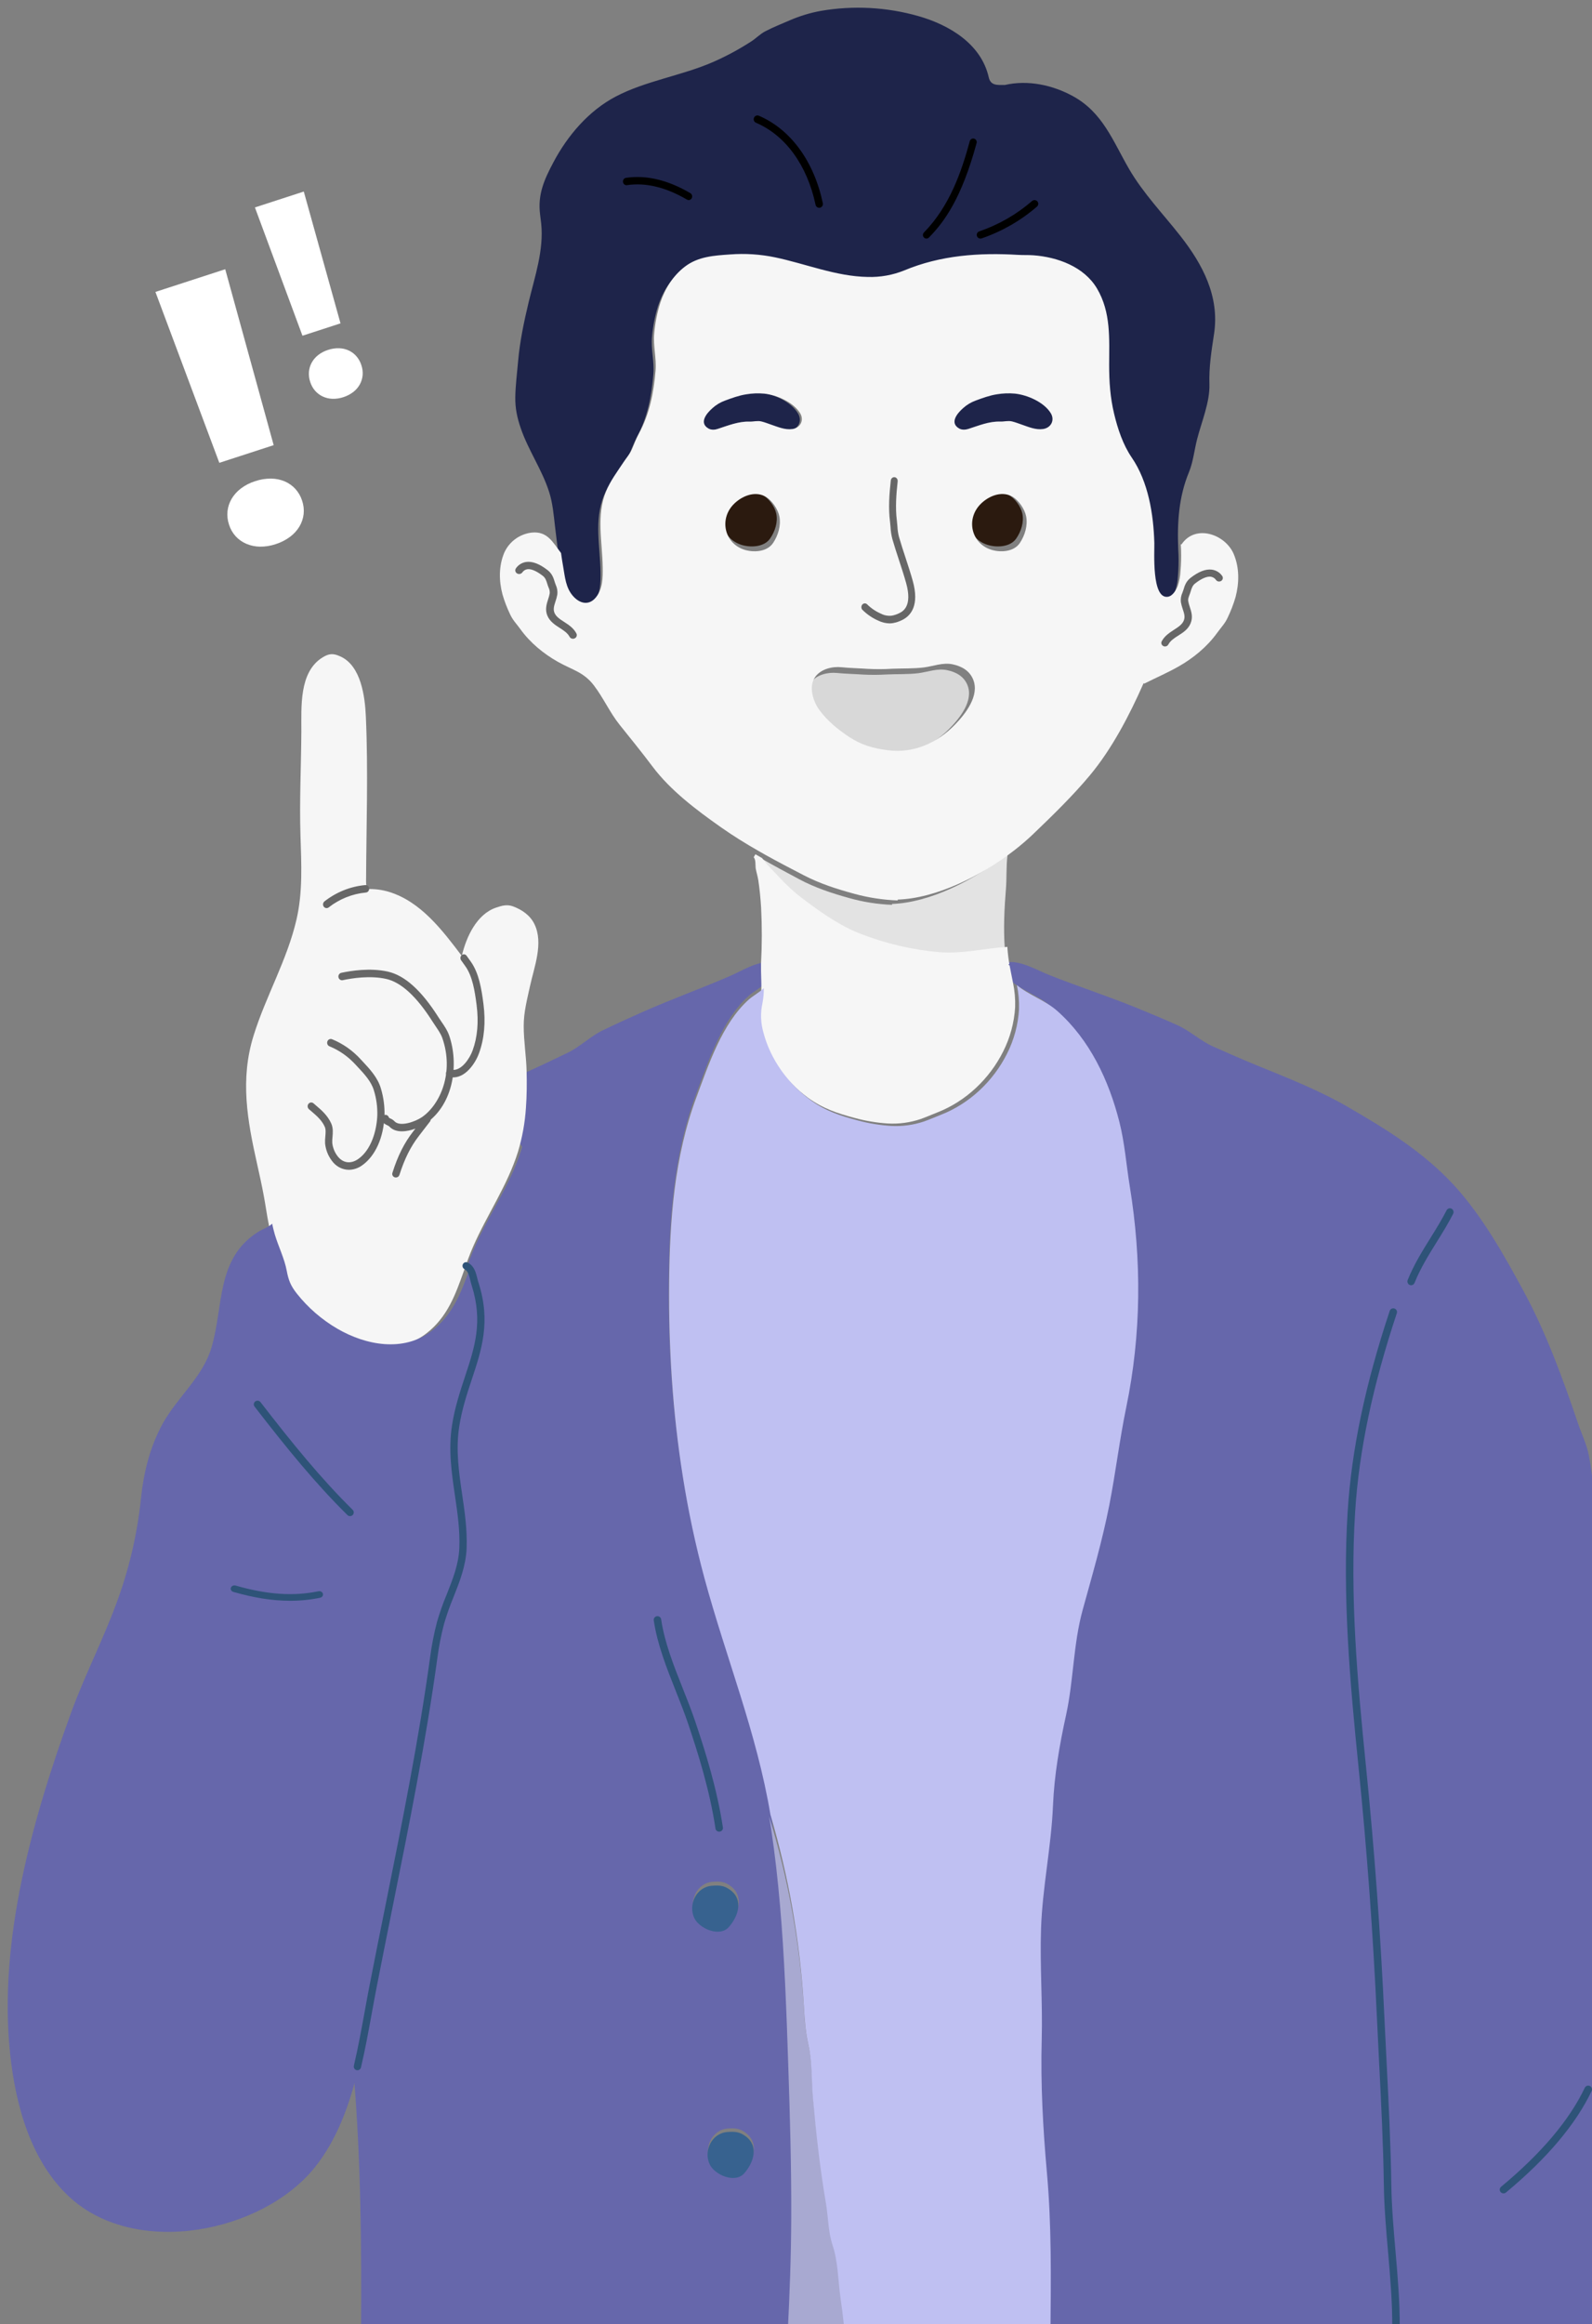 <svg width="207" height="302" viewBox="0 0 207 302" fill="none" xmlns="http://www.w3.org/2000/svg">
<rect x="0" y="0" width="207" height="302" fill="#808080" stroke="none"/>
<g clip-path="url(#clip0_2358_2000)">
<path d="M102.622 268.1C102.514 264.703 102.402 261.304 102.247 257.905C101.936 251.035 101.453 244.162 100.481 237.348C98.855 225.939 94.575 215.788 91.581 204.774C90.399 200.406 89.453 195.979 88.748 191.51C87.42 183.183 86.892 174.809 86.963 166.405C87.035 158.161 87.635 149.838 90.549 142.044C92.133 137.808 93.89 132.497 97.357 129.387C97.905 128.895 98.879 128.362 99.332 127.894C99.332 127.894 99.332 127.894 99.332 127.882C99.504 127.75 99.676 127.617 99.831 127.474C99.95 126.712 100.093 125.952 100.208 125.182C100.218 125.124 100.225 125.064 100.234 125.011C98.442 124.868 96.464 126.154 94.889 126.832C91.136 128.454 87.282 129.839 83.541 131.498C81.822 132.261 80.073 133.06 78.383 133.871C76.74 134.666 75.46 135.999 73.802 136.797C71.959 137.689 70.112 138.572 68.238 139.403C66.821 140.035 65.399 140.659 63.987 141.302C64.998 144.01 66.308 146.597 67.894 149.017C67.844 149.188 67.794 149.358 67.739 149.539C66.348 153.934 63.635 157.729 61.783 161.92C61.329 162.945 60.947 163.998 60.579 165.042C61.427 165.5 61.461 166.528 61.75 167.414C64.14 174.77 60.222 179.019 59.145 185.902C58.285 191.411 60.349 196.395 60.127 201.776C59.977 205.248 58.038 208.222 57.139 211.499C56.745 212.969 56.447 214.463 56.245 215.97C54.236 230.332 50.983 244.62 48.153 258.867C47.465 262.283 46.886 265.967 46 269.572C46.913 280.591 47.032 291.863 46.946 303H102.556C102.801 298.023 102.983 293.041 102.998 288.058C103.019 281.348 102.837 274.784 102.622 268.1ZM90.345 248.816C89.542 247.035 90.598 244.656 92.683 244.511C93.643 244.444 94.231 244.478 95.041 245.1C96.76 246.432 96.036 248.611 94.836 250.024C93.636 251.436 90.983 250.223 90.345 248.816ZM96.796 282.084C95.605 283.486 92.938 282.284 92.305 280.876C91.502 279.093 92.558 276.716 94.64 276.571C95.601 276.504 96.196 276.538 96.999 277.16C98.72 278.492 97.993 280.671 96.796 282.084Z" fill="#6667AB"/>
<path d="M34.02 68C34.02 68.024 34.02 68.037 34 68.061C34 68.04 34 68.02 34 68H34.02Z" fill="#8CC295"/>
<path d="M115.982 117.57V117.458C120.914 117.285 126.673 114.356 130.912 111L131 111.114C130.821 112.568 130.905 114.167 130.799 115.471C130.59 118.03 130.461 120.674 130.65 123.252C127.72 123.424 124.886 124.2 121.854 123.951C118.371 123.636 114.949 122.819 111.691 121.526C108.904 120.419 106.426 118.584 104.055 116.76C102.44 115.512 101.167 114.027 99.782 112.532C99.535 112.266 99.275 111.915 99 111.557C100.61 112.478 102.249 113.354 103.916 114.244C105.96 115.337 108.147 116.06 110.378 116.681C112.206 117.198 114.087 117.497 115.982 117.57Z" fill="#E3E3E3"/>
<path d="M94.978 245.597C96.702 246.893 95.976 249.013 94.773 250.388C93.57 251.762 90.904 250.582 90.27 249.213C89.465 247.48 90.523 245.165 92.615 245.024C93.576 244.959 94.171 244.992 94.978 245.597Z" fill="#37628F"/>
<path d="M181.246 303H135.86C135.923 296.075 136.014 289.101 135.395 282.236C134.88 276.462 134.563 270.663 134.719 264.866C134.848 260.103 134.469 255.274 134.63 250.478C134.801 245.111 135.968 239.775 136.189 234.386C136.361 230.366 137.047 226.479 137.905 222.55C138.884 218.042 138.822 213.398 140.059 208.902C141.311 204.362 142.632 199.849 143.541 195.197C144.365 190.968 144.871 186.703 145.741 182.494C147.715 172.954 147.763 163.301 146.199 153.691C145.742 150.886 145.547 148.095 144.848 145.321C143.476 139.896 140.997 134.608 136.743 130.838C135.17 129.444 133.016 128.769 131.48 127.473C131.336 126.715 131.17 125.961 131.031 125.193C131.018 125.135 131.008 125.078 131 125.022C132.781 124.822 134.794 126.047 136.386 126.675C140.181 128.178 144.068 129.441 147.85 130.981C149.592 131.689 151.358 132.433 153.062 133.192C154.724 133.933 156.052 135.228 157.721 135.973C159.587 136.806 161.459 137.63 163.353 138.403C167.382 140.05 171.456 141.639 175.234 143.82C180.246 146.724 184.958 149.61 188.957 153.898C192.684 157.91 195.647 163.206 198.23 168C201.088 173.306 203.243 179.238 205.174 184.933C205.641 186.313 206.327 187.704 206.598 189.133C207.113 191.826 207.284 194.634 207.696 197.356C208.159 200.431 208.582 203.515 208.964 206.608C209.744 212.889 210.379 219.188 210.926 225.493C211.624 233.533 211.537 241.623 212.403 249.651C213.249 257.509 216.33 264.57 217.661 272.286C218.518 277.291 217.518 282.311 217.191 287.318C217.019 290.013 218.009 292.613 217.976 295.3C217.946 297.882 217.251 300.407 217.179 302.998L181.246 303Z" fill="#6667AB"/>
<path d="M34.975 159.24C34.708 157.962 34.544 156.674 34.298 155.372C34.048 154.003 33.741 152.635 33.435 151.266C32.158 145.572 31.196 140.269 32.974 134.556C34.571 129.424 37.339 124.734 38.552 119.479C39.383 115.876 39.185 112.257 39.07 108.584C38.924 104.084 39.156 99.568 39.184 95.07C39.202 91.92 38.845 87.34 41.93 85.428C42.807 84.886 43.341 84.875 44.277 85.303C46.951 86.523 47.454 90.517 47.569 93.074C47.892 100.236 47.627 107.375 47.598 114.544C47.598 114.932 47.669 115.172 47.684 115.526C48.657 115.483 49.629 115.603 50.563 115.881C54.7 117.14 57.506 120.852 60.046 124.207C60.623 121.757 61.968 118.793 64.502 117.931C65.273 117.669 65.933 117.486 66.704 117.77C67.869 118.203 68.939 118.933 69.495 120.084C70.693 122.56 69.454 125.645 68.914 128.136C68.541 129.855 68.086 131.542 68.096 133.333C68.096 135.285 68.424 137.216 68.472 139.166C68.511 140.75 68.502 142.348 68.385 143.935C68.26 145.869 67.916 147.782 67.359 149.636C65.989 154.038 63.317 157.839 61.493 162.036C61.046 163.063 60.67 164.118 60.308 165.163C59.231 168.189 58.181 171.138 55.443 173.256C51.84 176.051 47.017 175.138 43.354 172.962C41.352 171.774 39.588 170.217 38.154 168.372C37.356 167.346 37.085 166.621 36.857 165.382C36.559 163.762 35.782 162.214 35.324 160.635C35.188 160.172 35.072 159.707 34.975 159.24Z" fill="#F6F6F6"/>
<path d="M125.785 88.995C126.633 91.035 124.789 93.329 123.413 94.713C121.12 97.009 118.123 98.347 114.79 97.921C112.914 97.683 111.421 97.275 109.824 96.253C108.378 95.326 107.014 94.217 105.982 92.856C105.175 91.79 104.536 89.853 105.443 88.656C106.194 87.665 107.634 87.322 108.833 87.444C109.946 87.554 111.088 87.571 112.205 87.65C113.248 87.704 114.292 87.699 115.334 87.635C116.7 87.574 118.076 87.635 119.433 87.47C120.674 87.305 121.887 86.809 123.15 87.079C124.314 87.322 125.314 87.868 125.785 88.995Z" fill="#D8D8D8"/>
<path d="M72.676 72.469C72.482 71.099 72.334 69.729 72.163 68.378C71.992 66.893 71.862 65.369 71.402 63.926C70.479 61.028 68.69 58.506 67.707 55.632C67.245 54.283 66.982 53.055 67.001 51.621C67.025 50.063 67.23 48.517 67.365 46.965C67.587 44.371 68.129 41.814 68.733 39.285C69.531 35.956 70.728 32.514 70.369 29.056C70.326 28.655 70.275 28.256 70.224 27.858C69.894 25.248 70.774 23.314 71.966 21.071C73.804 17.605 76.546 14.392 80.064 12.543C83.927 10.514 88.646 9.827 92.685 8.072C94.42 7.313 96.09 6.414 97.679 5.385C98.33 4.963 98.826 4.421 99.512 4.064C100.546 3.528 101.641 3.092 102.704 2.634C103.99 2.078 105.335 1.67 106.713 1.417C110.956 0.685 115.309 0.919 119.449 2.102C123.433 3.246 127.571 5.698 128.557 10.031C128.81 11.147 129.645 11.041 130.657 11.041C133.649 10.356 136.86 11.041 139.522 12.503C143.396 14.629 144.704 18.326 146.788 21.922C148.64 25.119 151.234 27.791 153.497 30.681C156.382 34.361 158.579 38.516 157.864 43.337C157.522 45.582 157.18 47.69 157.255 49.943C157.325 52.236 156.229 54.832 155.664 57.029C155.293 58.453 155.151 59.995 154.6 61.338C153.268 64.546 153.051 67.928 153.203 71.342C153.213 71.591 153.224 71.839 153.239 72.089C153.27 73.003 153.245 73.918 153.164 74.829C153.137 75.478 153.022 76.119 152.822 76.737C152.627 77.274 152.177 78.107 151.524 78.197C149.389 78.514 149.799 72.303 149.767 71.159C149.659 67.392 148.992 63.164 146.822 59.968C145.696 58.31 145.005 56.213 144.543 54.264C144.03 52.104 143.895 50.07 143.897 47.868C143.897 44.443 144.148 40.98 142.316 37.864C140.64 35.016 137.198 33.754 134.057 33.521C133.303 33.464 132.825 33.512 132.088 33.468C127.006 33.161 122 33.512 117.276 35.5C115.776 36.112 114.165 36.403 112.545 36.356C108.404 36.281 104.487 34.623 100.476 33.788C98.556 33.386 96.588 33.259 94.632 33.411C92.565 33.553 90.491 33.682 88.773 35.005C87.224 36.204 86.166 37.917 85.565 39.764C85.165 41.045 84.903 42.366 84.784 43.703C84.613 45.376 85.099 46.969 84.955 48.625C84.716 51.512 84.186 54.276 82.79 56.845C82.428 57.512 82.18 58.227 81.876 58.918C81.599 59.545 81.182 60.006 80.809 60.574C79.992 61.819 79.085 63.028 78.518 64.417C77.227 67.587 78.041 71.06 78.087 74.35C78.108 75.699 78.087 77.166 77.21 78.275C76.295 79.418 75.073 79.102 74.201 78.074C73.289 77.006 73.189 75.646 72.959 74.324C72.86 73.694 72.761 73.086 72.676 72.469Z" fill="#1E244A"/>
<path d="M131.106 125C131.113 125.058 131.124 125.115 131.136 125.17C131.077 125.135 131.019 125.141 131 125.01C131.034 125.007 131.08 125.003 131.106 125Z" fill="#8CC295"/>
<path d="M132.933 66.731C133.163 67.851 132.778 69.053 132.124 69.989C131.397 71.029 129.794 71.164 128.602 70.853C125.941 70.162 125.158 67.172 127.018 65.295C128.013 64.293 129.698 63.581 131.089 64.279C131.945 64.708 132.751 65.839 132.933 66.731Z" fill="#2B1A0F"/>
<path d="M96.978 277.597C98.703 278.893 97.975 281.013 96.775 282.388C95.574 283.762 92.905 282.582 92.27 281.213C91.465 279.478 92.523 277.165 94.612 277.023C95.574 276.959 96.171 276.992 96.978 277.597Z" fill="#37628F"/>
<path d="M62.242 167.254C64.628 174.585 60.715 178.82 59.641 185.68C58.782 191.171 60.842 196.138 60.621 201.502C60.471 204.962 58.535 207.926 57.637 211.192C57.244 212.657 56.946 214.146 56.744 215.648C54.739 229.962 51.49 244.202 48.664 258.402C47.977 261.806 47.398 265.478 46.514 269.071C45.393 273.628 43.793 278.054 40.929 281.623C34.13 290.096 17.782 293.385 9.151 285.577C4 280.915 2.017 273.492 1.315 266.853C-0.244 252.128 4.234 236.355 9.201 222.651C10.942 217.856 13.291 213.305 15.063 208.523C16.736 204.087 17.832 199.457 18.325 194.746C18.669 191.37 19.479 188.065 21.11 185.064C23.024 181.544 26.335 179.012 27.504 175.075C29.094 169.72 28.072 163.514 33.577 160.059C34.193 159.672 34.901 159.478 35.383 159C35.482 159.463 35.596 159.924 35.727 160.384C36.19 161.955 36.978 163.495 37.28 165.107C37.512 166.34 37.787 167.06 38.596 168.083C40.05 169.918 41.838 171.467 43.868 172.65C47.582 174.81 52.472 175.724 56.126 172.943C58.902 170.835 59.967 167.901 61.059 164.89C61.926 165.346 61.96 166.37 62.242 167.254Z" fill="#6667AB"/>
<path d="M98.954 125.546C98.954 125.425 98.954 125.308 98.954 125.189C99.083 122.785 99.086 120.376 98.965 117.972C98.893 116.77 98.778 115.571 98.599 114.382C98.522 113.872 98.361 113.376 98.27 112.896C98.189 112.447 98.313 111.755 98 111.384L98.223 111C98.509 111.17 98.798 111.33 99.089 111.495C99.366 111.849 99.628 112.195 99.877 112.457C101.272 113.928 102.555 115.394 104.185 116.625C106.567 118.426 109.07 120.237 111.877 121.329C115.16 122.605 118.607 123.412 122.116 123.723C125.179 123.968 128.025 123.213 130.977 123.033C131.008 123.473 131.049 123.91 131.103 124.344C131.14 124.655 131.188 124.961 131.243 125.267C131.208 125.267 131.171 125.267 131.137 125.281C131.156 125.411 131.214 125.405 131.273 125.44C131.411 126.206 131.576 126.955 131.719 127.71C131.936 128.748 132.028 129.807 131.993 130.867C131.875 132.869 131.347 134.827 130.441 136.618C128.675 140.163 125.587 143.101 121.881 144.542C121.151 144.826 120.428 145.152 119.688 145.411C118.319 145.869 116.876 146.063 115.435 145.982C113.99 145.889 112.559 145.651 111.162 145.271C108.882 144.664 106.98 144.042 105.037 142.622C102.116 140.479 99.853 137.35 98.941 133.824C98.59 132.587 98.552 131.283 98.83 130.028C98.95 129.395 99.007 128.752 99 128.108C98.999 127.246 98.939 126.396 98.954 125.546Z" fill="#F6F6F6"/>
<path d="M136.76 53.717C137.345 54.698 136.804 55.754 135.752 55.914C134.77 56.066 133.811 55.624 132.907 55.3C132.494 55.151 132.051 54.974 131.633 54.87C131.109 54.738 130.604 54.906 130.082 54.889C128.576 54.841 127.245 55.439 125.839 55.9C125.466 56.02 124.987 56.066 124.617 55.842C123.329 55.078 124.337 53.78 125.113 53.068C125.606 52.598 126.185 52.234 126.816 51.998C127.689 51.658 128.69 51.278 129.611 51.141C130.414 50.997 131.232 50.963 132.044 51.04C133.682 51.231 135.866 52.211 136.76 53.717Z" fill="#1E244A"/>
<path d="M103.759 53.715C104.346 54.697 103.803 55.754 102.75 55.914C101.768 56.066 100.813 55.624 99.909 55.299C99.496 55.15 99.053 54.973 98.634 54.869C98.11 54.737 97.605 54.905 97.081 54.888C95.576 54.84 94.247 55.438 92.839 55.9C92.469 56.02 91.991 56.066 91.617 55.842C90.33 55.078 91.336 53.778 92.111 53.066C92.604 52.595 93.184 52.231 93.816 51.995C94.689 51.654 95.689 51.274 96.61 51.137C97.41 50.996 98.225 50.964 99.034 51.041C100.673 51.227 102.86 52.208 103.759 53.715Z" fill="#1E244A"/>
<path d="M100.933 66.731C101.163 67.851 100.778 69.053 100.123 69.989C99.395 71.029 97.793 71.164 96.601 70.853C93.942 70.162 93.158 67.172 95.017 65.295C96.013 64.293 97.697 63.581 99.088 64.279C99.945 64.708 100.751 65.839 100.933 66.731Z" fill="#2B1A0F"/>
<path d="M99.51 111.071C99.218 110.901 98.927 110.743 98.64 110.576C96.97 109.624 95.332 108.61 93.726 107.481C90.562 105.255 87.174 102.709 84.839 99.596C83.456 97.756 82.026 95.993 80.58 94.193C79.294 92.591 78.462 90.683 77.216 89.053C75.892 87.319 74.4 87.043 72.559 86.007C70.677 84.95 68.925 83.506 67.666 81.756C67.173 81.075 66.656 80.565 66.311 79.791C65.917 78.969 65.591 78.115 65.337 77.24C64.867 75.463 64.843 73.549 65.56 71.83C65.875 71.12 66.371 70.503 67 70.042C67.628 69.581 68.367 69.291 69.142 69.201C71.184 68.998 71.88 70.468 72.948 71.856C73.033 72.468 73.127 73.077 73.235 73.687C73.464 75 73.565 76.351 74.477 77.412C75.35 78.432 76.573 78.747 77.489 77.611C78.375 76.51 78.387 75.06 78.366 73.713C78.32 70.437 77.511 66.988 78.797 63.849C79.365 62.469 80.272 61.269 81.09 60.032C81.463 59.467 81.881 59.012 82.158 58.387C82.462 57.707 82.71 56.991 83.073 56.328C84.469 53.777 85 51.03 85.239 48.164C85.378 46.52 84.897 44.933 85.068 43.276C85.187 41.948 85.449 40.637 85.85 39.365C86.445 37.536 87.505 35.824 89.055 34.645C90.774 33.33 92.85 33.203 94.918 33.062C96.876 32.911 98.845 33.037 100.766 33.436C104.78 34.273 108.7 35.919 112.844 35.987C114.464 36.033 116.077 35.744 117.578 35.137C122.307 33.162 127.315 32.813 132.401 33.118C133.138 33.162 133.617 33.118 134.372 33.171C137.515 33.405 140.959 34.655 142.636 37.484C144.47 40.579 144.223 44.016 144.218 47.419C144.218 49.606 144.352 51.627 144.865 53.772C145.327 55.707 146.018 57.791 147.146 59.437C149.317 62.61 149.984 66.803 150.092 70.551C150.124 71.687 149.714 77.864 151.851 77.541C152.504 77.444 152.954 76.624 153.149 76.09C153.35 75.477 153.465 74.84 153.492 74.196C153.573 73.291 153.598 72.382 153.567 71.475C153.552 71.226 153.541 70.98 153.531 70.733H153.632C155.442 68.039 159.347 69.432 160.423 72.007C161.164 73.781 161.136 75.749 160.652 77.591C160.388 78.491 160.052 79.368 159.646 80.215C159.29 81.016 158.756 81.541 158.25 82.245C156.948 84.048 155.131 85.541 153.194 86.63C151.767 87.436 150.26 88.084 148.798 88.82L148.694 88.775C146.843 92.977 144.557 97.331 141.72 100.734C139.496 103.399 136.796 106.027 134.283 108.43C133.507 109.166 132.695 109.862 131.848 110.515C127.553 113.837 121.719 116.726 116.723 116.889V117C114.803 116.93 112.898 116.637 111.046 116.128C108.786 115.515 106.57 114.801 104.5 113.723C102.802 112.845 101.141 111.981 99.51 111.071ZM135.629 55.745C136.656 55.593 137.19 54.596 136.616 53.67C135.733 52.248 133.595 51.323 131.981 51.147C131.189 51.074 130.39 51.104 129.605 51.237C128.705 51.374 127.723 51.726 126.867 52.047C126.249 52.27 125.682 52.614 125.199 53.057C124.439 53.729 123.452 54.955 124.713 55.676C125.083 55.887 125.551 55.846 125.911 55.731C127.28 55.295 128.592 54.731 130.067 54.777C130.58 54.792 131.078 54.634 131.586 54.758C131.995 54.857 132.43 55.023 132.833 55.164C133.728 55.471 134.668 55.887 135.629 55.745ZM132.604 70.556C133.266 69.561 133.656 68.287 133.424 67.094C133.239 66.146 132.423 64.944 131.555 64.488C130.145 63.746 128.438 64.503 127.43 65.568C125.548 67.558 126.339 70.74 129.035 71.475C130.243 71.805 131.867 71.662 132.604 70.556ZM124.142 94.185C125.536 92.759 127.392 90.399 126.537 88.298C126.061 87.138 125.052 86.576 123.88 86.322C122.605 86.046 121.38 86.564 120.128 86.725C118.759 86.895 117.368 86.836 115.989 86.895C114.937 86.961 113.883 86.966 112.83 86.91C111.703 86.829 110.55 86.812 109.426 86.698C108.207 86.572 106.753 86.926 106.004 87.946C105.088 89.178 105.733 91.178 106.548 92.27C107.59 93.671 108.967 94.812 110.426 95.766C112.038 96.819 113.546 97.239 115.44 97.484C118.802 97.913 121.827 96.552 124.142 94.185ZM103.037 55.748C104.063 55.596 104.601 54.6 104.026 53.673C103.145 52.251 101.002 51.326 99.389 51.151C98.597 51.077 97.798 51.107 97.014 51.241C96.116 51.377 95.132 51.729 94.277 52.05C93.658 52.273 93.09 52.616 92.607 53.061C91.847 53.733 90.862 54.959 92.123 55.68C92.492 55.891 92.961 55.85 93.32 55.734C94.699 55.299 96.001 54.734 97.476 54.78C97.989 54.795 98.491 54.637 98.997 54.761C99.408 54.86 99.842 55.027 100.246 55.168C101.139 55.471 102.075 55.887 103.037 55.745V55.748ZM100.517 70.56C101.18 69.565 101.57 68.291 101.338 67.097C101.153 66.15 100.335 64.947 99.468 64.491C98.058 63.75 96.352 64.507 95.343 65.571C93.46 67.561 94.253 70.743 96.947 71.478C98.155 71.805 99.779 71.662 100.517 70.556V70.56Z" fill="#F6F6F6"/>
<path d="M108.417 291.816C107.788 290.011 107.832 288.185 107.498 286.304C106.694 281.782 106.164 277.219 105.741 272.653C105.54 270.472 105.662 268.038 105.152 265.907C104.747 264.21 104.619 262.613 104.521 260.863C104.005 252.438 102.488 244.097 100 236C100.101 236.582 100.199 237.168 100.286 237.757C101.252 244.261 101.75 250.827 102.065 257.379C102.077 257.649 102.091 257.919 102.104 258.189C102.264 261.567 102.38 264.945 102.492 268.321C102.714 274.965 102.906 281.488 102.881 288.149C102.865 293.102 102.677 298.054 102.424 303H110C109.883 301.511 109.671 300.021 109.456 298.549C109.143 296.394 109.129 293.88 108.417 291.816Z" fill="#A8A9D1"/>
<path d="M146.898 154.14C146.443 151.343 146.248 148.56 145.552 145.795C144.183 140.386 141.711 135.113 137.468 131.355C135.9 129.965 133.751 129.293 132.22 128C132.438 129.039 132.53 130.1 132.495 131.161C132.376 133.167 131.845 135.127 130.935 136.92C129.159 140.471 126.054 143.414 122.328 144.856C121.594 145.141 120.867 145.468 120.123 145.727C118.747 146.186 117.295 146.38 115.846 146.299C114.391 146.207 112.949 145.97 111.542 145.59C109.249 144.982 107.337 144.359 105.383 142.937C102.446 140.791 100.17 137.658 99.254 134.126C98.9 132.887 98.862 131.581 99.142 130.325C99.263 129.691 99.32 129.047 99.313 128.402C98.862 128.86 97.893 129.4 97.348 129.89C93.899 132.992 92.15 138.288 90.575 142.511C87.666 150.282 87.078 158.583 87.006 166.803C86.936 175.191 87.461 183.54 88.782 191.837C89.482 196.293 90.422 200.708 91.596 205.063C94.421 215.474 98.39 225.121 100.174 235.78C102.567 243.904 104.026 252.273 104.523 260.724C104.625 262.48 104.74 264.091 105.13 265.786C105.621 267.923 105.503 270.365 105.696 272.553C106.103 277.135 106.613 281.712 107.386 286.249C107.708 288.136 107.665 289.969 108.271 291.779C108.965 293.85 108.976 296.377 109.279 298.535C109.486 300.011 109.689 301.506 109.802 303H136.587C136.651 296.096 136.741 289.143 136.124 282.298C135.611 276.542 135.294 270.76 135.45 264.98C135.578 260.232 135.2 255.418 135.361 250.636C135.532 245.285 136.695 239.965 136.916 234.592C137.087 230.584 137.771 226.708 138.627 222.791C139.603 218.297 139.542 213.667 140.775 209.184C142.024 204.658 143.341 200.158 144.248 195.521C145.069 191.304 145.574 187.052 146.441 182.856C148.41 173.35 148.458 163.721 146.898 154.14Z" fill="#BFC0F2"/>
<path d="M120.46 31C120.369 31 120.28 30.973 120.205 30.922C120.13 30.872 120.071 30.8 120.036 30.715C120.001 30.631 119.991 30.538 120.008 30.449C120.025 30.359 120.069 30.277 120.132 30.212C123.482 26.795 125.023 22.296 126.091 18.36C126.105 18.299 126.131 18.241 126.167 18.191C126.204 18.14 126.25 18.098 126.303 18.066C126.356 18.034 126.415 18.013 126.477 18.004C126.538 17.996 126.6 18 126.66 18.016C126.72 18.032 126.776 18.061 126.825 18.099C126.873 18.138 126.914 18.186 126.943 18.241C126.973 18.295 126.992 18.356 126.998 18.418C127.004 18.48 126.997 18.542 126.979 18.602C125.013 25.837 122.751 28.859 120.787 30.863C120.745 30.907 120.694 30.942 120.637 30.965C120.581 30.988 120.521 31 120.46 31Z" fill="black"/>
<path d="M127.484 31C127.37 31 127.259 30.96 127.172 30.887C127.084 30.813 127.026 30.712 127.007 30.6C126.988 30.489 127.009 30.374 127.067 30.276C127.125 30.178 127.216 30.104 127.323 30.067C129.849 29.202 132.183 27.862 134.195 26.119C134.292 26.035 134.418 25.993 134.547 26.001C134.675 26.009 134.795 26.068 134.88 26.164C134.964 26.26 135.007 26.385 134.999 26.512C134.991 26.64 134.931 26.758 134.835 26.843C132.728 28.665 130.287 30.068 127.644 30.974C127.592 30.991 127.538 31 127.484 31Z" fill="black"/>
<path d="M106.514 27C106.404 27 106.297 26.961 106.211 26.89C106.125 26.819 106.066 26.72 106.043 26.61C104.955 21.474 102.132 17.588 98.297 15.95C98.238 15.925 98.185 15.888 98.14 15.842C98.095 15.796 98.06 15.741 98.036 15.681C98.012 15.621 98 15.557 98 15.492C98 15.427 98.013 15.363 98.038 15.303C98.062 15.243 98.098 15.189 98.144 15.143C98.189 15.097 98.242 15.061 98.301 15.037C98.36 15.012 98.423 15 98.487 15C98.55 15 98.613 15.013 98.672 15.039C102.803 16.805 105.834 20.947 106.989 26.403C107.016 26.531 106.992 26.664 106.923 26.774C106.853 26.884 106.744 26.961 106.619 26.989C106.585 26.997 106.55 27 106.514 27Z" fill="black"/>
<path d="M89.544 25.998C89.467 25.998 89.392 25.977 89.325 25.937C86.58 24.327 83.96 23.694 81.517 24.059C81.458 24.068 81.398 24.065 81.34 24.049C81.282 24.033 81.228 24.005 81.181 23.967C81.133 23.929 81.093 23.882 81.063 23.828C81.032 23.773 81.013 23.713 81.004 23.651C80.996 23.588 81 23.525 81.014 23.464C81.029 23.403 81.056 23.345 81.092 23.295C81.127 23.245 81.172 23.202 81.224 23.171C81.275 23.139 81.332 23.118 81.391 23.109C84.034 22.716 86.851 23.387 89.766 25.101C89.854 25.152 89.923 25.233 89.963 25.331C90.003 25.429 90.011 25.538 89.985 25.641C89.96 25.744 89.903 25.835 89.823 25.9C89.743 25.965 89.645 26 89.544 26V25.998Z" fill="black"/>
<path d="M115.661 81C115.145 80.99 114.637 80.864 114.167 80.629C113.407 80.295 112.708 79.813 112.106 79.207C112.034 79.114 111.996 78.995 112 78.873C112.004 78.751 112.05 78.636 112.128 78.549C112.206 78.462 112.311 78.41 112.423 78.402C112.534 78.395 112.644 78.433 112.731 78.509C113.257 79.031 113.866 79.444 114.527 79.729C114.974 79.966 115.474 80.058 115.967 79.994C116.307 79.933 116.637 79.821 116.949 79.662C117.376 79.447 118.668 78.79 117.819 75.754C117.538 74.75 117.207 73.741 116.887 72.767C116.594 71.876 116.292 70.954 116.026 70.032C115.895 69.525 115.816 69.004 115.791 68.477C115.772 68.237 115.754 68.009 115.724 67.78C115.493 65.996 115.637 64.155 115.826 62.431C115.833 62.367 115.852 62.306 115.881 62.25C115.91 62.194 115.948 62.144 115.995 62.105C116.041 62.065 116.094 62.035 116.151 62.018C116.208 62.001 116.267 61.996 116.326 62.004C116.385 62.011 116.441 62.031 116.493 62.063C116.544 62.094 116.589 62.137 116.626 62.187C116.662 62.238 116.689 62.296 116.705 62.358C116.721 62.419 116.726 62.484 116.719 62.548C116.536 64.206 116.399 65.969 116.615 67.644C116.647 67.9 116.667 68.151 116.687 68.394C116.706 68.849 116.772 69.3 116.883 69.739C117.144 70.644 117.443 71.555 117.733 72.437C118.053 73.424 118.392 74.443 118.68 75.47C119.571 78.659 118.435 80.001 117.326 80.552C116.939 80.749 116.529 80.888 116.108 80.963C115.96 80.988 115.811 81 115.661 81Z" fill="#676767"/>
<path d="M74.503 83C74.41 83 74.319 82.975 74.24 82.929C74.16 82.883 74.096 82.816 74.055 82.737C73.796 82.246 73.305 81.929 72.784 81.594C72.18 81.206 71.495 80.765 71.171 79.993C70.847 79.22 71.068 78.491 71.269 77.871C71.361 77.617 71.431 77.356 71.479 77.092C71.496 76.826 71.441 76.561 71.321 76.321C71.267 76.182 71.212 76.04 71.166 75.88C71.02 75.372 70.888 75.067 70.579 74.825C69.781 74.203 69.069 73.896 68.574 73.961C68.436 73.982 68.305 74.032 68.189 74.107C68.073 74.181 67.975 74.279 67.902 74.393C67.824 74.492 67.708 74.559 67.579 74.579C67.45 74.599 67.318 74.569 67.212 74.498C67.105 74.426 67.032 74.317 67.008 74.195C66.985 74.073 67.012 73.947 67.085 73.844C67.235 73.622 67.434 73.433 67.668 73.29C67.901 73.148 68.164 73.054 68.439 73.017C69.237 72.915 70.169 73.274 71.212 74.089C71.778 74.53 71.977 75.092 72.13 75.628C72.166 75.75 72.211 75.868 72.26 75.996C72.443 76.382 72.515 76.809 72.469 77.231C72.414 77.544 72.332 77.852 72.225 78.152C72.047 78.713 71.897 79.156 72.1 79.64C72.303 80.125 72.789 80.448 73.346 80.806C73.903 81.163 74.576 81.597 74.948 82.31C74.986 82.383 75.003 82.464 74.999 82.544C74.996 82.625 74.97 82.704 74.925 82.773C74.881 82.842 74.818 82.899 74.744 82.939C74.67 82.978 74.586 82.999 74.501 83H74.503Z" fill="#676767"/>
<path d="M151.486 84C151.41 84.001 151.336 83.984 151.269 83.951C151.212 83.924 151.161 83.886 151.119 83.84C151.077 83.794 151.045 83.741 151.025 83.683C151.005 83.626 150.997 83.565 151.001 83.504C151.006 83.444 151.023 83.384 151.051 83.33C151.427 82.619 152.09 82.197 152.658 81.827C153.226 81.457 153.696 81.157 153.913 80.652C154.129 80.146 153.965 79.692 153.788 79.15C153.681 78.849 153.599 78.54 153.542 78.227C153.498 77.806 153.57 77.381 153.752 76.995C153.8 76.869 153.847 76.748 153.882 76.627C154.036 76.09 154.228 75.53 154.799 75.089C155.838 74.276 156.776 73.914 157.569 74.017C157.843 74.055 158.104 74.148 158.337 74.29C158.57 74.432 158.768 74.62 158.918 74.84C158.988 74.941 159.015 75.063 158.992 75.182C158.969 75.301 158.898 75.406 158.794 75.476C158.69 75.546 158.562 75.574 158.437 75.555C158.311 75.536 158.199 75.471 158.123 75.374C158.048 75.257 157.947 75.157 157.828 75.082C157.708 75.006 157.573 74.956 157.431 74.934C156.929 74.87 156.208 75.178 155.405 75.805C155.09 76.05 154.958 76.357 154.81 76.87C154.765 77.035 154.709 77.173 154.656 77.311C154.545 77.604 154.456 77.835 154.495 78.092C154.544 78.358 154.614 78.62 154.706 78.875C154.908 79.496 155.139 80.192 154.806 80.994C154.474 81.796 153.826 82.186 153.193 82.594C152.673 82.923 152.173 83.253 151.912 83.746C151.871 83.821 151.81 83.885 151.735 83.929C151.661 83.974 151.574 83.998 151.486 84Z" fill="#676767"/>
<path d="M58.702 140C58.617 139.999 58.532 139.982 58.453 139.95C58.436 139.941 58.418 139.937 58.4 139.936C58.284 139.922 58.178 139.86 58.103 139.764C58.029 139.667 57.992 139.543 58.001 139.418C58.011 139.292 58.065 139.176 58.152 139.093C58.24 139.01 58.354 138.967 58.47 138.973C58.555 138.979 58.638 138.997 58.718 139.026C58.761 139.016 58.805 139.012 58.849 139.016C60.041 139.11 61.087 137.511 61.455 136.484C62.078 134.774 62.254 132.796 61.972 130.602C61.736 128.746 61.427 126.818 60.489 125.521L59.958 124.778C59.886 124.676 59.854 124.547 59.87 124.42C59.886 124.293 59.948 124.178 60.042 124.1C60.137 124.022 60.257 123.987 60.375 124.004C60.493 124.021 60.6 124.088 60.673 124.19C60.849 124.44 61.025 124.686 61.2 124.929C62.273 126.422 62.61 128.486 62.863 130.471C63.163 132.831 62.97 134.972 62.29 136.835C62.003 137.621 61.571 138.336 61.02 138.938C60.344 139.661 59.596 140.022 58.854 139.991C58.804 139.998 58.753 140.001 58.702 140Z" fill="#676767"/>
<path d="M42.45 118C42.356 117.997 42.264 117.964 42.188 117.905C42.112 117.846 42.055 117.763 42.024 117.669C41.994 117.574 41.992 117.472 42.019 117.377C42.045 117.281 42.099 117.196 42.173 117.133C43.727 115.916 45.571 115.178 47.499 115.002C47.621 114.991 47.742 115.031 47.836 115.114C47.929 115.198 47.988 115.317 47.998 115.445C48.009 115.574 47.97 115.702 47.892 115.801C47.813 115.9 47.7 115.961 47.578 115.972C45.822 116.133 44.143 116.804 42.728 117.911C42.647 117.972 42.549 118.003 42.45 118Z" fill="#676767"/>
<path d="M52.262 147C51.623 147 51.023 146.826 50.594 146.347C50.524 146.298 50.45 146.256 50.372 146.223C50.117 146.102 49.689 145.897 49.647 145.386C49.638 145.263 49.673 145.141 49.747 145.044C49.821 144.947 49.928 144.883 50.046 144.865C50.163 144.846 50.284 144.874 50.382 144.943C50.481 145.013 50.55 145.118 50.577 145.238C50.639 145.274 50.703 145.308 50.768 145.337C50.961 145.416 51.136 145.534 51.284 145.685C51.99 146.468 53.986 145.756 54.858 145.163C57.292 143.481 59.054 139.306 57.515 134.881C57.332 134.36 56.973 133.839 56.625 133.318C56.489 133.119 56.35 132.916 56.221 132.711C54.169 129.479 52.145 127.623 50.201 127.194C48.113 126.735 45.781 127.1 44.577 127.359C44.516 127.374 44.453 127.375 44.391 127.364C44.329 127.353 44.27 127.329 44.217 127.294C44.164 127.259 44.119 127.214 44.083 127.16C44.048 127.107 44.023 127.047 44.01 126.983C43.997 126.92 43.997 126.854 44.009 126.79C44.02 126.727 44.045 126.666 44.08 126.612C44.114 126.558 44.159 126.512 44.212 126.476C44.264 126.44 44.322 126.415 44.384 126.403C45.662 126.129 48.141 125.743 50.397 126.24C52.623 126.73 54.787 128.673 57.008 132.176C57.129 132.364 57.258 132.553 57.394 132.753C57.779 133.311 58.175 133.889 58.401 134.544C59.669 138.193 59.041 143.44 55.38 145.97C54.74 146.406 53.434 147 52.262 147Z" fill="#676767"/>
<path d="M45.357 152C44.918 151.995 44.486 151.881 44.096 151.668C43.707 151.455 43.37 151.148 43.113 150.773C42.644 150.138 42.352 149.378 42.269 148.578C42.256 148.271 42.266 147.963 42.301 147.658C42.341 147.193 42.379 146.754 42.228 146.412C41.85 145.555 41.154 144.963 40.417 144.335L40.172 144.127C40.076 144.044 40.015 143.924 40.002 143.794C39.99 143.664 40.027 143.534 40.106 143.433C40.184 143.332 40.298 143.267 40.421 143.254C40.545 143.241 40.669 143.28 40.765 143.363L41.004 143.57C41.793 144.239 42.607 144.933 43.077 145.998C43.333 146.58 43.28 147.199 43.231 147.751C43.203 148.003 43.193 148.257 43.203 148.511C43.272 149.12 43.497 149.697 43.856 150.179C44.548 151.131 45.59 151.29 46.577 150.598C48.293 149.394 48.986 146.873 49.06 144.915C49.088 143.824 48.939 142.735 48.619 141.696C48.275 140.519 47.358 139.539 46.471 138.593L46.258 138.365C45.3 137.307 44.133 136.484 42.839 135.954C42.723 135.907 42.629 135.814 42.578 135.695C42.527 135.576 42.523 135.44 42.567 135.318C42.611 135.196 42.7 135.097 42.813 135.043C42.927 134.99 43.056 134.986 43.172 135.032C44.595 135.612 45.879 136.517 46.932 137.682L47.143 137.908C48.065 138.891 49.109 140.011 49.52 141.412C49.867 142.556 50.028 143.754 49.996 144.954C49.886 147.803 48.801 150.211 47.095 151.416C46.584 151.789 45.978 151.992 45.357 152Z" fill="#676767"/>
<path d="M51.478 153C51.431 153 51.384 152.993 51.339 152.98C51.218 152.945 51.116 152.865 51.056 152.757C50.997 152.65 50.984 152.524 51.02 152.407C51.721 150.185 52.551 148.526 53.716 147.028C53.925 146.761 54.112 146.514 54.298 146.272C54.568 145.916 54.825 145.581 55.13 145.197C55.166 145.146 55.214 145.103 55.269 145.07C55.323 145.037 55.384 145.015 55.448 145.006C55.512 144.996 55.577 144.999 55.64 145.014C55.702 145.029 55.761 145.057 55.812 145.095C55.864 145.132 55.907 145.18 55.938 145.234C55.97 145.288 55.99 145.348 55.997 145.41C56.004 145.471 55.998 145.534 55.98 145.593C55.961 145.653 55.93 145.708 55.888 145.756C55.591 146.132 55.337 146.465 55.068 146.815C54.881 147.061 54.693 147.307 54.482 147.58C53.386 148.988 52.611 150.559 51.93 152.674C51.901 152.768 51.841 152.85 51.76 152.908C51.678 152.967 51.58 152.999 51.478 153Z" fill="#676767"/>
<path d="M46.472 269C46.435 269 46.398 268.996 46.363 268.988C46.302 268.973 46.245 268.947 46.195 268.91C46.145 268.873 46.102 268.826 46.07 268.772C46.037 268.719 46.016 268.659 46.006 268.597C45.996 268.535 45.999 268.471 46.013 268.41C46.566 266.053 47.003 263.656 47.425 261.338C47.628 260.216 47.822 259.157 48.028 258.098C48.712 254.577 49.434 250.994 50.133 247.523C52.257 236.971 54.456 226.06 55.933 215.287C56.133 213.761 56.429 212.25 56.819 210.762C57.172 209.54 57.595 208.34 58.086 207.169C58.883 205.161 59.634 203.263 59.723 201.158C59.819 198.844 59.481 196.543 59.154 194.319C58.727 191.419 58.285 188.409 58.767 185.252C59.128 182.898 59.802 180.87 60.448 178.907C61.727 175.057 62.829 171.731 61.327 167.01C61.256 166.789 61.202 166.563 61.149 166.347C60.994 165.712 60.859 165.163 60.406 164.912C60.348 164.884 60.296 164.845 60.253 164.796C60.211 164.747 60.179 164.69 60.159 164.628C60.139 164.566 60.132 164.5 60.138 164.436C60.144 164.371 60.162 164.308 60.193 164.25C60.224 164.193 60.266 164.143 60.316 164.103C60.367 164.062 60.425 164.033 60.487 164.016C60.549 163.999 60.614 163.996 60.677 164.005C60.741 164.015 60.801 164.037 60.856 164.072C61.676 164.524 61.883 165.37 62.066 166.118C62.117 166.328 62.166 166.528 62.234 166.717C63.833 171.74 62.628 175.371 61.352 179.216C60.713 181.139 60.053 183.128 59.705 185.4C59.243 188.414 59.675 191.344 60.091 194.179C60.428 196.449 60.764 198.794 60.67 201.201C60.575 203.471 59.757 205.533 58.965 207.528C58.489 208.666 58.078 209.831 57.735 211.016C57.354 212.465 57.065 213.936 56.871 215.422C55.39 226.232 53.19 237.158 51.06 247.726C50.363 251.188 49.642 254.77 48.958 258.287C48.753 259.339 48.561 260.397 48.356 261.516C47.932 263.846 47.494 266.256 46.936 268.635C46.91 268.74 46.85 268.833 46.766 268.899C46.682 268.965 46.578 269.001 46.472 269Z" fill="#2E5378"/>
<path d="M45.518 197C45.453 197 45.39 196.988 45.331 196.964C45.271 196.939 45.217 196.904 45.172 196.859C41.04 192.781 37.359 188.277 33.099 182.767C33.021 182.666 32.987 182.538 33.005 182.413C33.022 182.287 33.09 182.174 33.192 182.097C33.295 182.021 33.424 181.987 33.552 182.004C33.679 182.022 33.795 182.088 33.873 182.189C38.107 187.669 41.767 192.146 45.86 196.184C45.927 196.252 45.973 196.337 45.991 196.43C46.009 196.522 45.999 196.618 45.962 196.705C45.926 196.792 45.863 196.867 45.784 196.919C45.704 196.972 45.61 197 45.514 197H45.518Z" fill="#2E5378"/>
<path d="M37.719 208C35.443 208 33.027 207.619 30.341 206.845C30.28 206.828 30.223 206.8 30.174 206.764C30.125 206.727 30.084 206.682 30.055 206.632C30.025 206.581 30.007 206.525 30.002 206.469C29.996 206.412 30.004 206.354 30.023 206.3C30.043 206.245 30.074 206.195 30.116 206.152C30.157 206.108 30.208 206.073 30.265 206.047C30.322 206.021 30.385 206.005 30.448 206.001C30.512 205.997 30.576 206.004 30.637 206.022C34.733 207.202 38.155 207.437 41.405 206.762C41.53 206.736 41.662 206.755 41.771 206.816C41.88 206.876 41.958 206.973 41.987 207.085C42.017 207.197 41.995 207.314 41.927 207.412C41.859 207.509 41.751 207.579 41.625 207.605C40.345 207.869 39.034 208.002 37.719 208Z" fill="#2E5378"/>
<path d="M181.508 303C181.444 303 181.381 302.987 181.322 302.962C181.263 302.938 181.21 302.902 181.165 302.858C181.12 302.813 181.085 302.76 181.061 302.702C181.037 302.644 181.025 302.581 181.025 302.519C181.056 299.235 180.762 295.846 180.478 292.569C180.231 289.722 179.976 286.787 179.935 283.92C179.859 278.648 179.589 273.3 179.326 268.122C179.232 266.251 179.133 264.328 179.047 262.43C178.528 251.206 177.751 240.522 176.66 229.779C175.511 218.457 174.537 207.381 175.234 196.356C175.738 188.377 177.527 179.861 180.701 170.323C180.743 170.204 180.83 170.106 180.945 170.05C181.059 169.994 181.191 169.985 181.313 170.024C181.434 170.063 181.535 170.147 181.594 170.259C181.652 170.371 181.664 170.5 181.626 170.62C178.477 180.082 176.704 188.519 176.205 196.414C175.513 207.369 176.482 218.402 177.628 229.684C178.72 240.443 179.502 251.14 180.018 262.387C180.106 264.282 180.203 266.21 180.298 268.074C180.56 273.261 180.831 278.617 180.907 283.906C180.949 286.731 181.202 289.657 181.447 292.487C181.733 295.788 182.029 299.199 181.998 302.52C181.998 302.584 181.985 302.646 181.961 302.705C181.936 302.763 181.9 302.816 181.855 302.861C181.809 302.905 181.755 302.94 181.696 302.964C181.636 302.988 181.572 303 181.508 303Z" fill="#2E5378"/>
<path d="M195.502 285C195.399 285.002 195.298 284.972 195.213 284.914C195.129 284.857 195.064 284.775 195.029 284.68C194.994 284.585 194.991 284.481 195.018 284.384C195.046 284.286 195.104 284.2 195.184 284.137C200.405 279.806 204.061 275.482 206.057 271.288C206.083 271.229 206.122 271.176 206.169 271.132C206.217 271.088 206.273 271.053 206.335 271.031C206.396 271.008 206.461 270.998 206.527 271C206.592 271.003 206.657 271.018 206.716 271.046C206.775 271.073 206.829 271.112 206.872 271.16C206.916 271.207 206.95 271.263 206.972 271.324C206.994 271.385 207.003 271.45 206.999 271.514C206.995 271.578 206.978 271.641 206.949 271.699C204.896 276.016 201.152 280.457 195.821 284.879C195.733 284.956 195.619 284.999 195.502 285Z" fill="#2E5378"/>
<path d="M93.511 238C93.394 238 93.282 237.96 93.193 237.886C93.105 237.811 93.047 237.709 93.031 237.596C92.279 232.627 90.795 227.877 89.444 223.885C88.976 222.503 88.407 221.081 87.863 219.705C86.685 216.741 85.467 213.677 85.007 210.555C84.996 210.492 84.998 210.428 85.012 210.367C85.027 210.305 85.054 210.247 85.092 210.195C85.13 210.144 85.179 210.101 85.234 210.068C85.29 210.035 85.352 210.014 85.416 210.005C85.481 209.996 85.546 209.999 85.609 210.016C85.672 210.032 85.731 210.06 85.782 210.099C85.834 210.137 85.877 210.186 85.909 210.241C85.941 210.296 85.961 210.357 85.968 210.42C86.412 213.434 87.609 216.449 88.769 219.364C89.32 220.75 89.89 222.185 90.367 223.589C91.731 227.626 93.229 232.419 93.995 237.458C94.004 237.52 94.001 237.582 93.985 237.643C93.97 237.703 93.942 237.759 93.904 237.809C93.866 237.859 93.819 237.901 93.764 237.933C93.709 237.965 93.648 237.986 93.585 237.995L93.511 238Z" fill="#2E5378"/>
<path d="M183.48 167C183.418 167 183.357 166.988 183.299 166.963C183.241 166.939 183.187 166.903 183.142 166.858C183.098 166.812 183.062 166.758 183.037 166.698C183.013 166.639 183 166.575 183 166.51C183 166.446 183.012 166.382 183.036 166.322C183.815 164.37 184.915 162.587 185.992 160.866C186.716 159.698 187.466 158.493 188.092 157.266C188.121 157.208 188.161 157.157 188.209 157.116C188.257 157.074 188.313 157.043 188.373 157.023C188.434 157.004 188.497 156.996 188.56 157.002C188.623 157.007 188.684 157.025 188.74 157.055C188.796 157.085 188.846 157.126 188.887 157.175C188.928 157.224 188.958 157.282 188.977 157.343C188.997 157.405 189.004 157.47 188.998 157.534C188.993 157.598 188.975 157.661 188.946 157.718C188.302 158.984 187.542 160.209 186.807 161.388C185.758 163.075 184.675 164.819 183.928 166.691C183.892 166.782 183.83 166.86 183.75 166.916C183.671 166.971 183.577 167 183.48 167Z" fill="#2E5378"/>
<path d="M29.779 68.165C29.589 67.607 29.523 67.013 29.583 66.42C29.642 65.858 29.825 65.309 30.119 64.808C30.426 64.292 30.838 63.836 31.329 63.467C31.887 63.048 32.517 62.726 33.188 62.518C33.858 62.291 34.561 62.18 35.263 62.188C35.882 62.195 36.488 62.321 37.044 62.558C37.575 62.791 38.045 63.128 38.423 63.548C38.82 63.993 39.114 64.512 39.288 65.075C39.477 65.629 39.542 66.218 39.48 66.806C39.415 67.364 39.231 67.908 38.939 68.405C38.628 68.924 38.212 69.382 37.715 69.751C37.151 70.17 36.517 70.493 35.842 70.705C35.176 70.93 34.478 71.04 33.781 71.03C33.166 71.019 32.566 70.892 32.015 70.655C31.486 70.425 31.018 70.093 30.639 69.679C30.243 69.24 29.951 68.724 29.779 68.165ZM35.585 57.842L28.517 60.138L20.209 37.932L29.285 34.983L35.585 57.842Z" fill="white"/>
<path d="M40.334 49.624C40.192 49.205 40.136 48.762 40.17 48.321C40.204 47.903 40.325 47.496 40.525 47.127C40.734 46.747 41.017 46.413 41.358 46.145C41.745 45.841 42.184 45.611 42.654 45.465C43.123 45.307 43.617 45.234 44.111 45.25C44.548 45.264 44.977 45.367 45.372 45.552C45.75 45.733 46.086 45.991 46.359 46.31C46.645 46.647 46.859 47.039 46.991 47.461C47.132 47.876 47.186 48.316 47.151 48.754C47.114 49.169 46.992 49.571 46.793 49.937C46.582 50.319 46.295 50.655 45.95 50.923C45.559 51.227 45.117 51.458 44.644 51.606C44.178 51.764 43.688 51.836 43.197 51.817C42.764 51.8 42.338 51.697 41.946 51.512C41.571 51.333 41.236 51.079 40.963 50.765C40.677 50.431 40.463 50.043 40.334 49.624ZM44.275 42.016L39.327 43.623L33.146 26.953L39.499 24.888L44.275 42.016Z" fill="white"/>
</g>
<defs>
<clipPath id="clip0_2358_2000">
<rect width="207" height="304" fill="white"/>
</clipPath>
</defs>
</svg>
